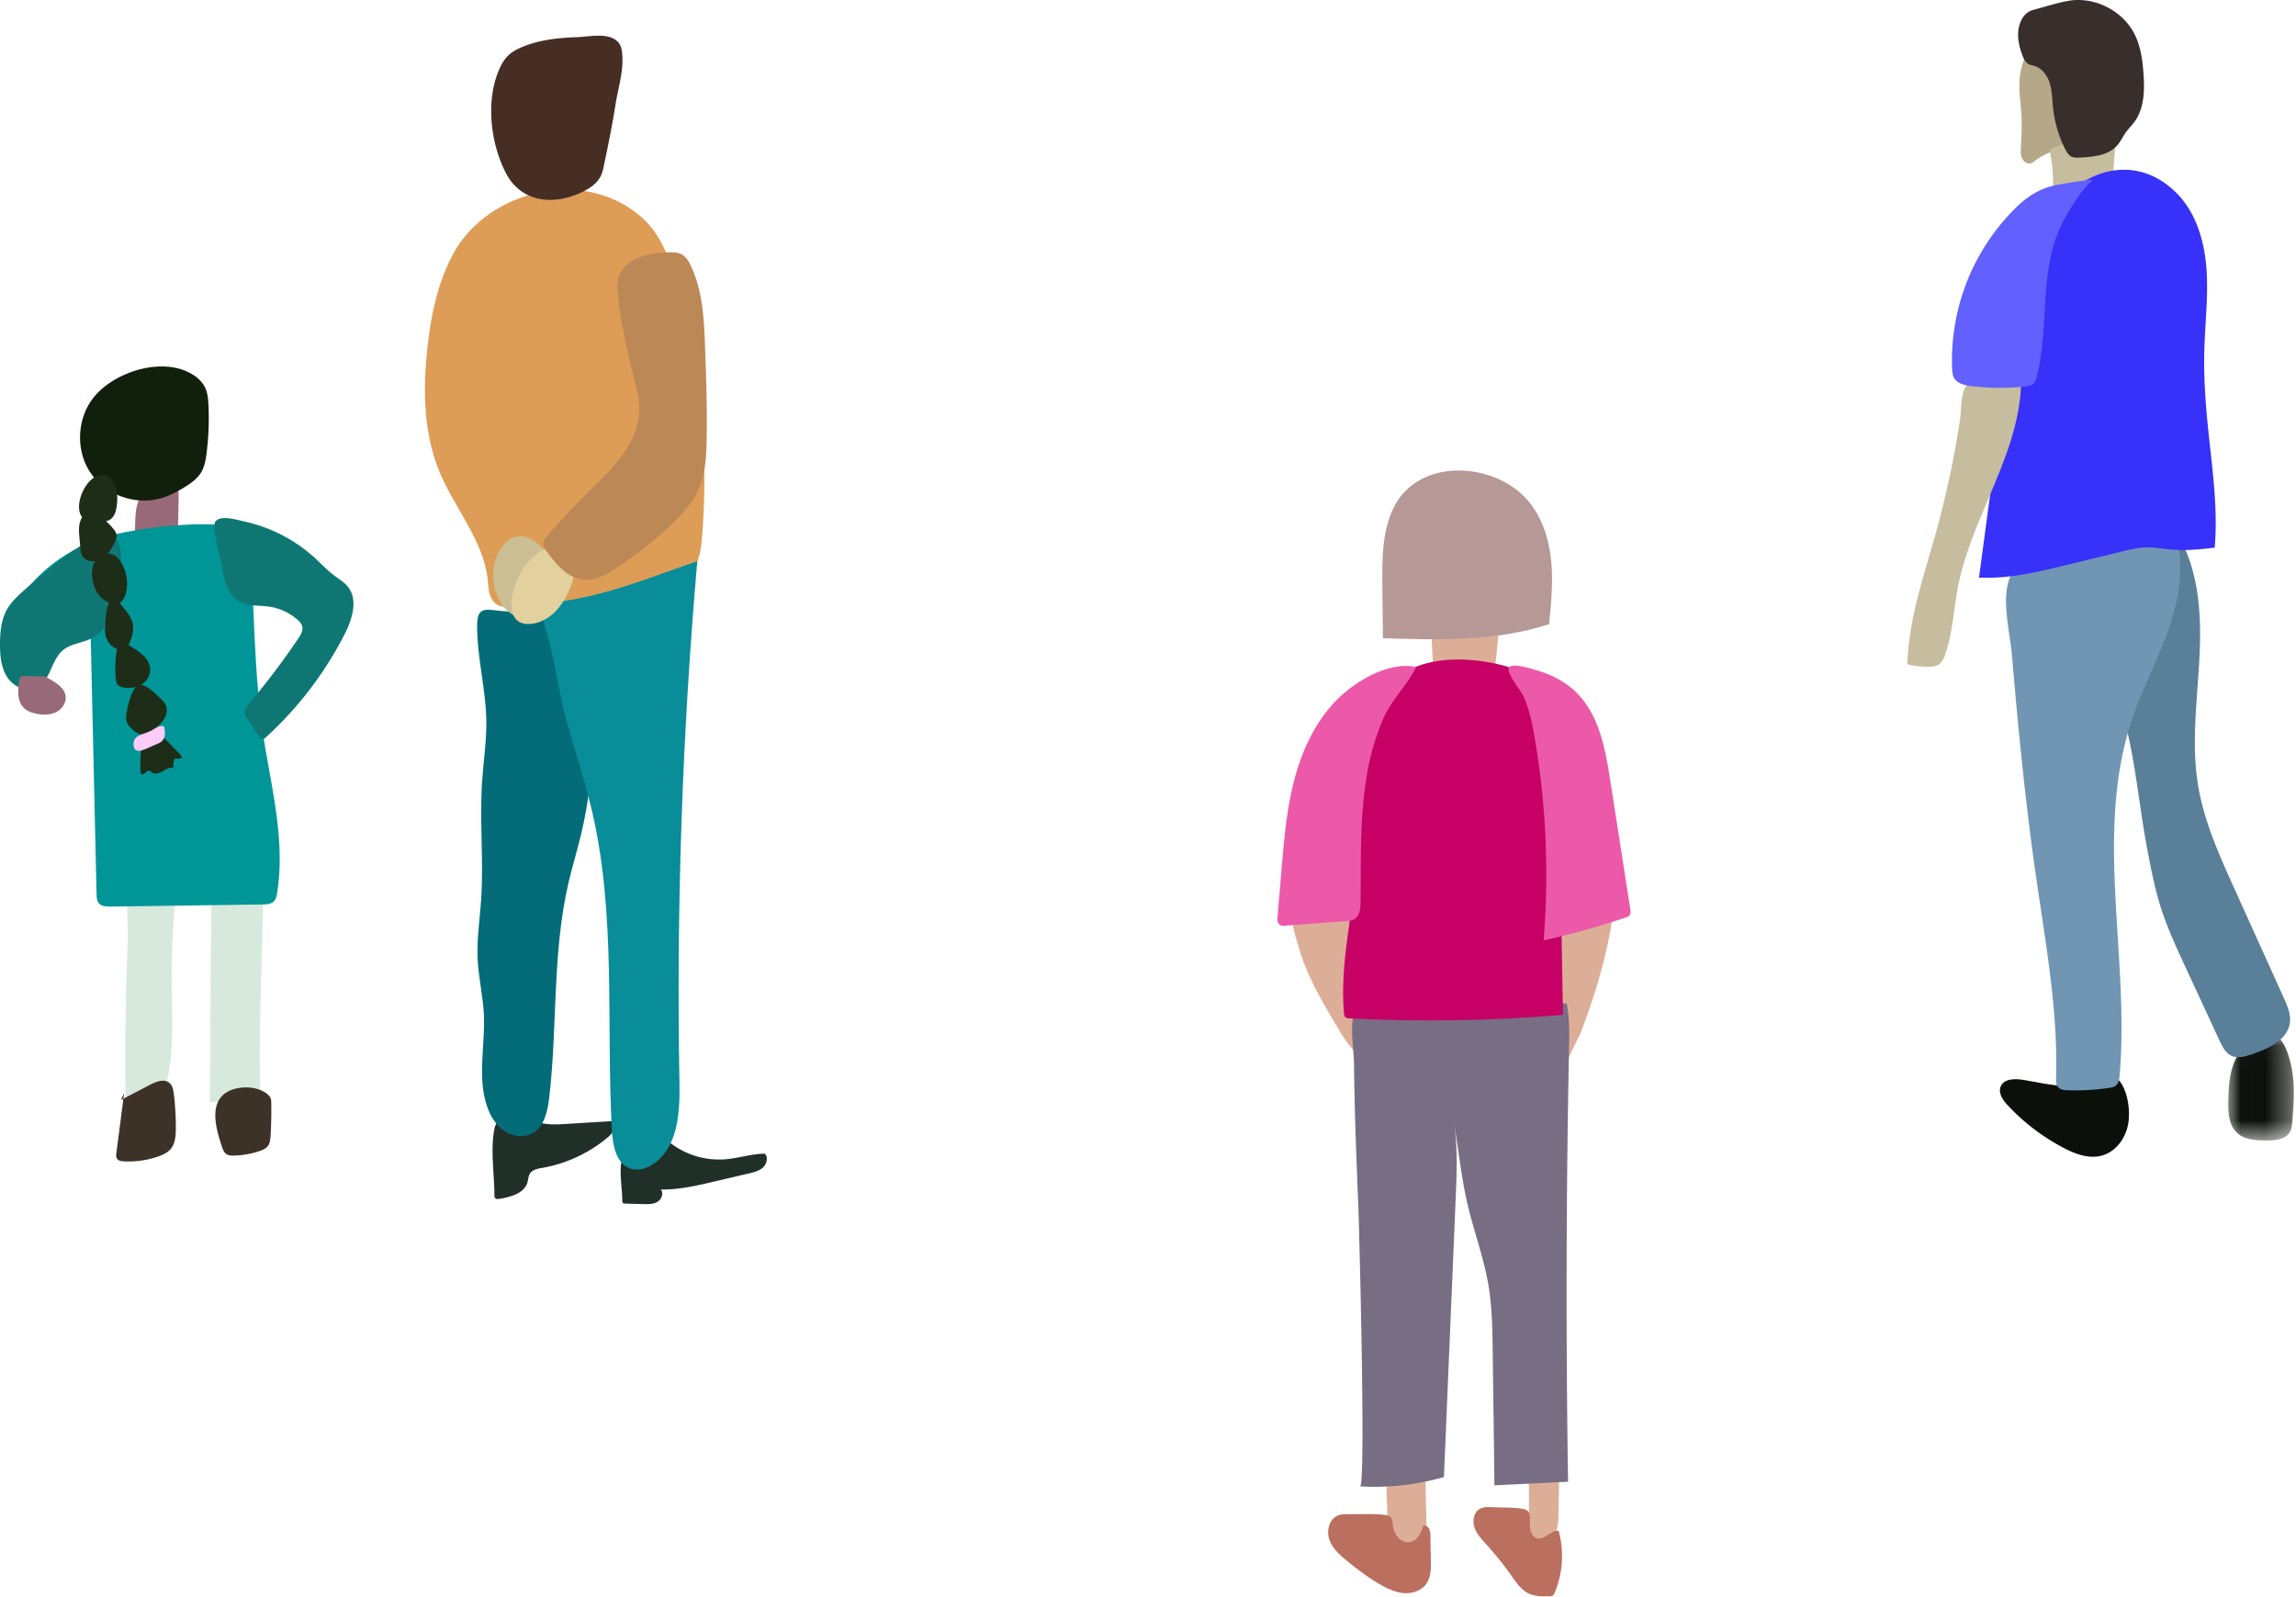 <svg xmlns="http://www.w3.org/2000/svg" xmlns:xlink="http://www.w3.org/1999/xlink" width="92" height="64" viewBox="0 0 92 64">
    <defs>
        <path id="a" d="M.012.016h2.63v4.29H.012z"/>
    </defs>
    <g fill="none" fill-rule="evenodd">
        <path fill="#212F29" d="M24.934 48.092c0 .045.003.097.04.122.022.015.05.016.075.016l.738.02c.192.005.396.007.56-.093.164-.1.256-.342.132-.49.738.009 1.465-.16 2.183-.33l1.351-.316c.2-.047.41-.1.56-.238.151-.14.214-.398.078-.552-.533.002-1.05.18-1.581.224a3.212 3.212 0 0 1-2.185-.635c-.131-.1-.272-.215-.436-.205a.626.626 0 0 0-.213.065c-.385.17-1.178.355-1.3.73-.148.451-.002 1.203-.002 1.682M19.812 47.889c0 .044.002.093.032.125.04.041.106.036.163.027.456-.073 1.001-.22 1.129-.665.032-.114.033-.24.095-.342.1-.164.315-.203.504-.236A5.589 5.589 0 0 0 24.3 45.62c.217-.18.44-.426.391-.704l-2.097.128c-.522.032-1.121.035-1.475-.352-.3-.327-.504-.143-.85.044-.242.13-.395.203-.455.487-.171.814-.003 1.833-.003 2.666"/>
        <path fill="#036C78" d="M22.326 24.647c.249.018.519.044.703.214.162.15.22.379.268.595.57 2.62.614 5.371-.013 7.98-.157.653-.355 1.297-.508 1.953-.651 2.808-.434 5.74-.77 8.603-.063.543-.197 1.16-.676 1.423-.355.195-.816.121-1.147-.112-.33-.233-.545-.602-.673-.986-.391-1.165-.063-2.437-.121-3.664-.036-.748-.217-1.484-.251-2.233-.036-.772.084-1.541.138-2.312.11-1.593-.063-3.195.042-4.788.054-.811.18-1.619.169-2.432-.017-1.288-.378-2.548-.368-3.837.006-.812.394-.608 1.09-.558l2.117.154"/>
        <path fill="#986978" d="M6.688 21.247c.163.006.369-.002.432-.153.02-.047.02-.1.02-.15-.002-.533.048-1.098-.017-1.623-.38-.038-1.281.264-1.506.616-.263.413-.18 1.229-.218 1.693.364-.305.821-.4 1.289-.383"/>
        <path fill="#D7E8DD" d="M5.033 44.086c.466-.13 1.064.211 1.4-.137.096-.098.142-.232.18-.364.372-1.26.285-2.601.269-3.915a34.962 34.962 0 0 1 .377-5.571c-.02.126-1.653.2-1.92.601-.4.6-.185 2.243-.216 2.958a112.231 112.231 0 0 0-.09 6.428M8.403 44.167l2.035-.005c-.093-3.384.12-6.736.138-10.106-2.138.349-2.105 1.284-2.12 3.277-.005.567-.043 6.834-.053 6.834"/>
        <path fill="#009697" d="M.66 24.24C.286 24.895.02 25.667.2 26.4c.18.731.944 1.35 1.67 1.147-.335-1.068.64-2.32 1.759-2.257l.24 10.538c.003.13.01.273.097.372.107.124.294.13.458.129l6.108-.086c.154-.002.325-.01.436-.118.093-.089.121-.224.14-.35.305-1.933-.151-3.892-.482-5.82-.503-2.935-.401-5.846-.668-8.778-1.509-.333-3.7-.122-5.237.208-1.64.353-3.228 1.386-4.063 2.855"/>
        <path fill="#0E7774" d="M3.432 21.747c-.901.55-1.715 1.23-2.5 1.937-.237.214-.475.434-.636.709-.25.422-.295.933-.296 1.424 0 .456.04.935.288 1.317.25.382.767.624 1.177.426.558-.269.576-1.092 1.046-1.495.346-.296.86-.3 1.25-.533.575-.343.753-1.078.878-1.735.217-1.14.666-2.987-1.207-2.05M12.596 22.34c.266.242.511.51.8.725.186.14.393.26.54.44.428.53.177 1.317-.134 1.923a14.558 14.558 0 0 1-3.143 4.113c-.05.046-.115.095-.18.074-.04-.014-.067-.052-.091-.088l-.483-.73a.554.554 0 0 1-.093-.188c-.033-.164.084-.318.192-.445.698-.826 1.35-1.69 1.953-2.586.093-.139.189-.297.156-.46-.024-.12-.114-.217-.207-.297a2.2 2.2 0 0 0-1.117-.511c-.414-.06-.866-.007-1.226-.222-.464-.278-.59-.88-.672-1.415-.046-.3-.427-1.543-.261-1.77.209-.285.868-.071 1.197.003a6.111 6.111 0 0 1 2.769 1.434"/>
        <path fill="#3D3228" d="M4.974 43.8l-.311 2.403c-.01.075-.019.157.021.222.054.088.172.108.276.113.474.026.953-.044 1.4-.204.178-.064.358-.147.48-.292.18-.213.202-.515.205-.794.004-.472-.023-.945-.08-1.414-.02-.156-.05-.325-.165-.431-.207-.187-.532-.066-.78.062l-1.175.614M8.893 45.95c.037.115.084.235.185.3.086.056.194.06.296.057a3.448 3.448 0 0 0 1.04-.187c.116-.04.234-.09.311-.186.092-.113.107-.269.116-.415.027-.44.036-.882.028-1.322-.002-.094-.007-.195-.068-.266-.39-.456-1.391-.47-1.852-.063-.559.494-.262 1.453-.056 2.083"/>
        <path fill="#11200C" d="M3.792 15.878c-.692.82-.78 2.094-.207 3.002.573.907 1.761 1.375 2.798 1.103.357-.093.689-.263 1.004-.455.262-.16.523-.344.68-.61.131-.225.176-.49.21-.749.081-.637.107-1.282.077-1.924-.012-.27-.038-.549-.171-.784a1.337 1.337 0 0 0-.469-.454c-1.168-.726-3.075-.133-3.922.87"/>
        <path fill="#1E2D18" d="M3.432 20.597c.354-.196.909.34 1.121.608a.53.53 0 0 1 .11.194c.031.127-.027.258-.088.375-.128.25-.281.505-.527.641-.245.137-.605.104-.747-.138-.062-.106-.074-.232-.085-.354l-.035-.4c-.019-.222-.037-.453.045-.66a.493.493 0 0 1 .206-.266"/>
        <path fill="#1E2D18" d="M3.3 20.735c.144.17.397.182.62.18.184 0 .383-.006.526-.12.128-.1.185-.266.216-.426.1-.515.038-1.473-.721-1.303-.538.122-1.014 1.231-.642 1.669M3.912 23.773c.178.265.492.47.806.408a.312.312 0 0 0 .117-.047.328.328 0 0 0 .07-.073c.143-.19.183-.438.187-.676.01-.489-.328-1.419-.987-1.149-.575.235-.473 1.119-.193 1.537M4.645 26.335a4.473 4.473 0 0 0-.01.828c.008.105.024.218.098.292a.404.404 0 0 0 .226.096c.24.04.497.01.704-.117a.719.719 0 0 0 .353-.602c-.003-.204-.11-.396-.251-.543a2.445 2.445 0 0 0-.492-.363c-.157-.096-.311-.268-.468-.141-.114.091-.16.415-.16.55"/>
        <path fill="#1E2D18" d="M4.332 24.25c-.087.255-.104.527-.117.794-.008.156-.014.314.027.463a.761.761 0 0 0 .418.488c.096.043.21.065.308.025.118-.048.186-.172.235-.29.103-.243.17-.516.108-.773-.075-.306-.313-.524-.491-.77-.057-.08-.147-.314-.257-.308-.118.006-.2.283-.231.372M5.081 28.506c-.033.165-.05.344.028.493a.764.764 0 0 0 .16.193c.118.113.256.223.42.239.214.022.408-.122.57-.266.145-.131.289-.274.367-.454a.572.572 0 0 0 .001-.49.853.853 0 0 0-.177-.211c-.178-.17-.628-.654-.906-.548-.27.105-.414.8-.463 1.044M5.661 31.01c.047.04.12.001.165-.042.045-.043.097-.097.158-.085.04.009.069.045.102.07.123.092.299.03.431-.047.133-.078.278-.174.427-.138a1.53 1.53 0 0 1 .02-.283c.005-.029.013-.06.036-.076.019-.013.043-.014.065-.014l.203-.003c.029-.064-.024-.134-.074-.185l-.529-.543a.39.39 0 0 0-.16-.116c-.104-.03-.21.03-.306.08-.249.13-.487.1-.54.386-.021.116-.072.932.002.995"/>
        <path fill="#FFCBF8" d="M6.223 29.841c.112-.043.23-.09.303-.184.116-.148.086-.36.05-.545-.169-.069-.344.065-.502.157-.281.165-.729.154-.724.556.007.52.592.123.873.016"/>
        <path fill="#986978" d="M1.642 27.013l.353.201c.284.162.6.37.636.695.029.259-.149.51-.382.627-.233.116-.508.118-.764.07-.205-.038-.413-.111-.554-.265-.246-.267-.216-.679-.17-1.04.008-.072.024-.154.088-.19.035-.02.079-.02.12-.02l.79.014"/>
        <path fill="#DD9D57" d="M18.187 10.125c-.636 1.147-.91 2.46-1.055 3.764-.19 1.699-.168 3.47.491 5.048.612 1.462 1.76 2.739 1.922 4.316.032.316.038.67.267.891.237.23.613.213.941.178a65.022 65.022 0 0 0 5.967-.912c.254-.051.515-.106.732-.248.512-.334.629-1.023.679-1.632a28.556 28.556 0 0 0-1.016-10.186c-.264-.917-.597-1.858-1.284-2.521-2.249-2.172-6.224-1.26-7.644 1.302"/>
        <path fill="#CCBE93" d="M21.975 22.277c.363.54.422 1.231.354 1.878-.014.142-.038.29-.127.401a.627.627 0 0 1-.209.157c-.63.322-1.483.102-1.877-.486-1.072-1.596.484-3.988 1.859-1.95"/>
        <path fill="#088D99" d="M23.724 32.513c.975 4.171.558 8.524.796 12.8.033.6.176 1.33.747 1.517.324.105.685-.018.96-.22.961-.702 1.02-2.09.998-3.28-.126-6.954.112-13.914.715-20.843l-2.036.717c-1.111.391-2.2.717-3.366.887-1.097.16-.795.648-.551 1.55.295 1.091.42 2.22.73 3.315.334 1.186.727 2.356 1.007 3.557"/>
        <path fill="#E2D09F" d="M22.984 22.88c.018.253-.064.503-.165.737-.148.345-.342.677-.614.935-.272.259-.628.441-1.004.452a.734.734 0 0 1-.395-.083c-.315-.185-.343-.627-.288-.987.11-.71.484-1.383 1.077-1.808.563-.403 1.342.1 1.389.753"/>
        <path fill="#BC8855" d="M26.779 10.112c.19-.006.394-.006.558.092.152.091.248.252.326.411.5 1.023.55 2.2.59 3.337.044 1.242.088 2.485.06 3.728-.013.614-.046 1.24-.273 1.81-.262.658-.763 1.19-1.283 1.669-.636.586-1.32 1.12-2.043 1.595-.405.266-.86.523-1.342.475-.635-.063-1.088-.622-1.467-1.135-.064-.088-.13-.182-.133-.29-.004-.128.084-.24.167-.337a25.659 25.659 0 0 1 1.537-1.651c.986-.97 2.133-2.032 2.142-3.415.003-.468-.13-.924-.245-1.378-.27-1.077-.55-2.324-.632-3.421-.088-1.165 1.07-1.461 2.038-1.49"/>
        <path fill="#462E24" d="M20.584 2.054a1.335 1.335 0 0 0-.225.175c-.165.161-.277.368-.368.58-.532 1.242-.336 2.925.272 4.11.637 1.246 2.018 1.335 3.178.718.25-.133.49-.31.62-.561.076-.146.11-.31.144-.472.165-.797.33-1.594.455-2.399.11-.705.348-1.382.265-2.106a.76.76 0 0 0-.096-.329c-.329-.512-1.2-.299-1.68-.282-.75.025-1.51.1-2.21.388-.122.05-.243.108-.355.178"/>
        <path fill="#B5A888" d="M81.579 6.417c-.073.056-.146.119-.237.133-.14.02-.274-.09-.327-.221-.054-.132-.046-.28-.039-.422.024-.433.045-.868.02-1.301-.029-.52-.122-1.044-.058-1.562.045-.36.166-.708.331-1.032.119-.232.266-.458.48-.605a1.11 1.11 0 0 1 .986-.112c.323.114.589.365.753.666.164.302.229.646.317.977.105.396.247.785.293 1.192.047.407-.014.847-.275 1.164-.21.255-.521.4-.829.52-.487.191-.991.275-1.415.603"/>
        <path fill="#C6BC9E" d="M82.15 6.132c-.007-.033-.013-.068 0-.1.014-.036.05-.058.084-.077.758-.404 1.678-.232 2.533-.315l-.083 1.216c-.008.111-.018.231-.089.318a.528.528 0 0 1-.229.142c-.51.199-1.319.484-1.874.366-.285-.061-.218-.304-.227-.548a6.506 6.506 0 0 0-.115-1.002"/>
        <g transform="translate(89.272 41.396)">
            <mask id="b" fill="#fff">
                <use xlink:href="#a"/>
            </mask>
            <path fill="#0B110A" d="M.012 2.83c-.006.423.046.893.36 1.177.298.272.74.293 1.143.299.364.005.8-.03.974-.35.066-.121.08-.265.09-.404.052-.634.104-1.275.015-1.906-.065-.452-.238-1.24-.639-1.53-.256-.186-.333-.08-.626.07C1.161.27.983.347.825.452.067.958.025 1.997.012 2.83" mask="url(#b)"/>
        </g>
        <path fill="#0B110A" d="M81.093 43.277c-.343-.057-.792-.06-.925.261-.109.262.086.545.28.753a8.4 8.4 0 0 0 2.213 1.693c.478.254 1.028.464 1.551.325.569-.15.97-.705 1.066-1.286.082-.498-.006-1.201-.294-1.631-.3-.449-.716-.16-1.166-.014-.918.3-1.793.053-2.725-.101"/>
        <path fill="#597F99" d="M86.043 34.042c.146.766.292 1.534.525 2.277.261.833.63 1.628.996 2.42l1.367 2.95c.119.255.26.534.524.636.233.09.494.013.733-.064.685-.223 1.49-.585 1.569-1.301.036-.334-.105-.658-.243-.963l-1.986-4.394c-.608-1.347-1.223-2.713-1.458-4.172-.268-1.669-.026-3.37.06-5.059.088-1.688-.003-3.464-.855-4.924-.15-.257-.384-.531-.68-.496-.14.017-.26.102-.372.187-1.037.782-1.962 1.793-2.336 3.037a3.693 3.693 0 0 0 .012 2.184c.23.702.805 1.125 1.025 1.795.605 1.842.756 3.98 1.119 5.887"/>
        <path fill="#7096B4" d="M81.583 35.13c.385 2.675.882 5.356.803 8.058-.004.13-.005.275.08.374.092.108.25.123.391.128a9.245 9.245 0 0 0 1.631-.092c.111-.016.23-.037.311-.114.101-.094.12-.245.133-.382.41-4.754-1.023-9.706.486-14.233.405-1.215 1.011-2.353 1.443-3.559.431-1.205.684-2.529.35-3.765-.09-.34-6.204.602-6.644 1.528-.407.86-.029 2.256.047 3.147.119 1.386.244 2.772.388 4.155.165 1.588.354 3.174.581 4.755"/>
        <path fill="#3731F9" d="M82.211 8.579a5.46 5.46 0 0 0-.754 2.052c-.137.903-.044 1.829-.164 2.734-.18 1.368-.83 2.626-1.154 3.966-.138.57-.216 1.153-.294 1.735l-.547 4.079c1.186.059 2.359-.225 3.512-.506l2.165-.53c.355-.086.714-.173 1.079-.175.303-.002.603.055.904.083.594.056 1.193.001 1.785-.074.138-1.625-.113-3.253-.276-4.875-.1-1-.167-2.006-.141-3.011.028-1.097.167-2.194.086-3.288-.08-1.095-.406-2.218-1.17-3.004-1.629-1.676-3.901-1.01-5.031.814"/>
        <path fill="#C6BC9E" d="M77.585 21.297c-.486 1.755-1.109 3.503-1.157 5.324.276.065.559.098.842.097.157 0 .324-.015.448-.113.103-.08.158-.207.204-.33.323-.87.353-1.818.527-2.73.549-2.865 2.527-5.41 2.538-8.329 0-.072-1.833-.06-2.014.054-.44.276-.366 1.087-.435 1.542a38.06 38.06 0 0 1-.953 4.485"/>
        <path fill="#6260FF" d="M80.277 8.857a8.594 8.594 0 0 0-2.056 5.908c.005.132.015.268.08.382.128.225.418.29.674.322a9.494 9.494 0 0 0 2.154.02c.125-.012.258-.032.349-.116.08-.076.114-.187.14-.294.55-2.191-.004-4.448 1.2-6.474.3-.503.605-1.014 1.043-1.402-.461.035-.918.115-1.374.194-.975.17-1.575.724-2.21 1.46"/>
        <path fill="#382E2B" d="M82.854.038c1.066-.197 2.227.393 2.697 1.37.23.479.3 1.018.339 1.548.047.668.031 1.393-.367 1.932-.107.145-.238.271-.343.418-.118.166-.202.356-.334.51-.36.418-.975.473-1.526.498a.667.667 0 0 1-.31-.035c-.128-.059-.204-.19-.266-.316a4.902 4.902 0 0 1-.483-1.676c-.032-.318-.034-.642-.127-.948-.093-.305-.3-.598-.604-.693-.08-.025-.166-.036-.24-.075-.138-.073-.208-.227-.26-.373-.112-.305-.19-.63-.158-.954.036-.36.22-.745.584-.842.456-.122.933-.278 1.398-.364"/>
        <path fill="#DDAE97" d="M62.773 42.71c-1.026-1.764-1.922-3.622-2.43-5.598-.055-.216-.095-.476.063-.633.09-.088.22-.118.344-.142.973-.193 2.004-.403 2.999-.423.865-.018.918.59.79 1.314a21.09 21.09 0 0 1-.732 2.84c-.146.45-.305.896-.477 1.336-.067.17-.625 1.189-.557 1.306M53.527 41.065c.365.617.775 1.275 1.439 1.544a2.72 2.72 0 0 0 .718-1.746c.019-.586-.153-1.158-.323-1.718l-1.021-3.368c-.06-.199-.133-.414-.308-.526-.346-.222-.77.103-1.076.379-.273.245-.988.553-1.13.869-.159.356.124 1.153.227 1.506.317 1.093.9 2.087 1.474 3.06M57.29 25.193l2.788-.23a46.503 46.503 0 0 1-.244 2.36c-.415-.058-.831-.099-1.249-.122-.242-.014-.861.092-1.045-.067-.199-.171-.117-1.953-.25-1.941M55.587 60.584c-.004.116-.007.233.016.347.024.12.076.232.127.342l.204.437c.032.067.067.14.133.173.04.02.087.023.132.025.307.015.663-.012.841-.263.122-.17.122-.396.117-.605l-.03-1.398c-.006-.243-.012-.49-.076-.724-.027-.099-1.243.136-1.357.28-.226.288-.097 1.044-.107 1.386M61.265 61.478c0 .05.001.105.033.145.035.043.096.053.152.059.178.02.357.027.536.023a.423.423 0 0 0 .15-.022c.093-.038.148-.131.186-.223.12-.29.126-.615.131-.93l.021-1.434c-.29 0-.631-.05-.916 0-.388.067-.294.141-.293.558v1.824"/>
        <path fill="#786E83" d="M62.777 40.213c.118.583.105 1.184.094 1.778a491.32 491.32 0 0 0-.039 17.385l-2.95.144-.069-5.319c-.011-.915-.024-1.834-.178-2.736-.192-1.116-.599-2.183-.85-3.287-.137-.602-.228-1.214-.318-1.825l-.202-1.365c.149 1.01.106 2.037.063 3.057l-.47 11.143c-1.088.314-2.23.441-3.361.374.238.015-.032-10.321-.07-11.25-.078-1.897-.154-3.794-.172-5.692-.006-.6-.25-1.895.163-2.39.395-.476 1.408-.244 1.932-.227l6.427.21"/>
        <path fill="#BB6F5F" d="M54.062 60.676c-.154-.003-.313-.005-.455.054-.353.146-.465.622-.334.98.131.359.435.622.731.862.424.343.86.674 1.334.942.289.163.6.305.931.326.331.021.687-.097.88-.368.19-.265.191-.617.185-.944l-.019-.978a.636.636 0 0 0-.05-.286c-.044-.087-.145-.153-.238-.125-.077.303-.265.635-.576.66-.24.02-.46-.164-.559-.384-.185-.411.056-.651-.44-.713-.45-.056-.936-.017-1.39-.026M59.795 60.396c-.169-.009-.347-.016-.494.066-.246.137-.31.478-.22.745.088.266.29.477.478.685.362.397.698.816 1.008 1.255.19.27.385.562.684.706.252.12.544.12.824.115.049 0 .101-.002.142-.03a.245.245 0 0 0 .076-.112c.329-.778.387-1.667.162-2.48-.31-.047-.56.376-.864.299-.205-.053-.285-.304-.288-.517-.005-.343.072-.607-.3-.668-.39-.063-.814-.043-1.208-.064"/>
        <path fill="#C70066" d="M55.318 27.935c-1.07 1.932-.777 4.29-.933 6.494-.146 2.062-.71 4.108-.533 6.168.005.06.014.127.06.168.04.037.102.042.158.045 2.851.143 5.713.096 8.559-.14-.065-3.56-.13-7.121-.086-10.682.006-.486.013-.982-.133-1.445-.305-.973-1.246-1.641-2.234-1.892-1.66-.42-3.939-.379-4.858 1.284"/>
        <path fill="#EC59A9" d="M53.584 28.028c-.863.864-1.4 2.01-1.713 3.19-.313 1.181-.417 2.406-.52 3.623l-.16 1.894c-.009.114-.01.249.082.318.065.05.156.046.238.04l2.427-.18a.748.748 0 0 0 .324-.075c.221-.128.252-.429.255-.684.02-1.672-.033-3.354.237-5.003a9.89 9.89 0 0 1 .68-2.372c.333-.76.972-1.342 1.31-2.05-1.09-.237-2.425.563-3.16 1.299M63.203 27.788c.89.912 1.128 2.258 1.324 3.517l.8 5.131c.012.075.022.156-.017.22-.038.063-.114.092-.184.116a30.535 30.535 0 0 1-3.274.91 32.611 32.611 0 0 0-.372-8.207c-.091-.529-.21-1.062-.424-1.556-.085-.197-.72-.974-.596-1.17.144-.228 1.182.128 1.396.203.503.178.973.453 1.347.836"/>
        <path fill="#B69896" d="M55.83 20.367c-.453.956-.45 2.056-.439 3.114l.023 2.094c2.238.07 4.53.134 6.658-.564.084-.858.168-1.724.078-2.581-.09-.858-.367-1.718-.928-2.372-1.352-1.575-4.42-1.735-5.391.31"/>
    </g>
</svg>
